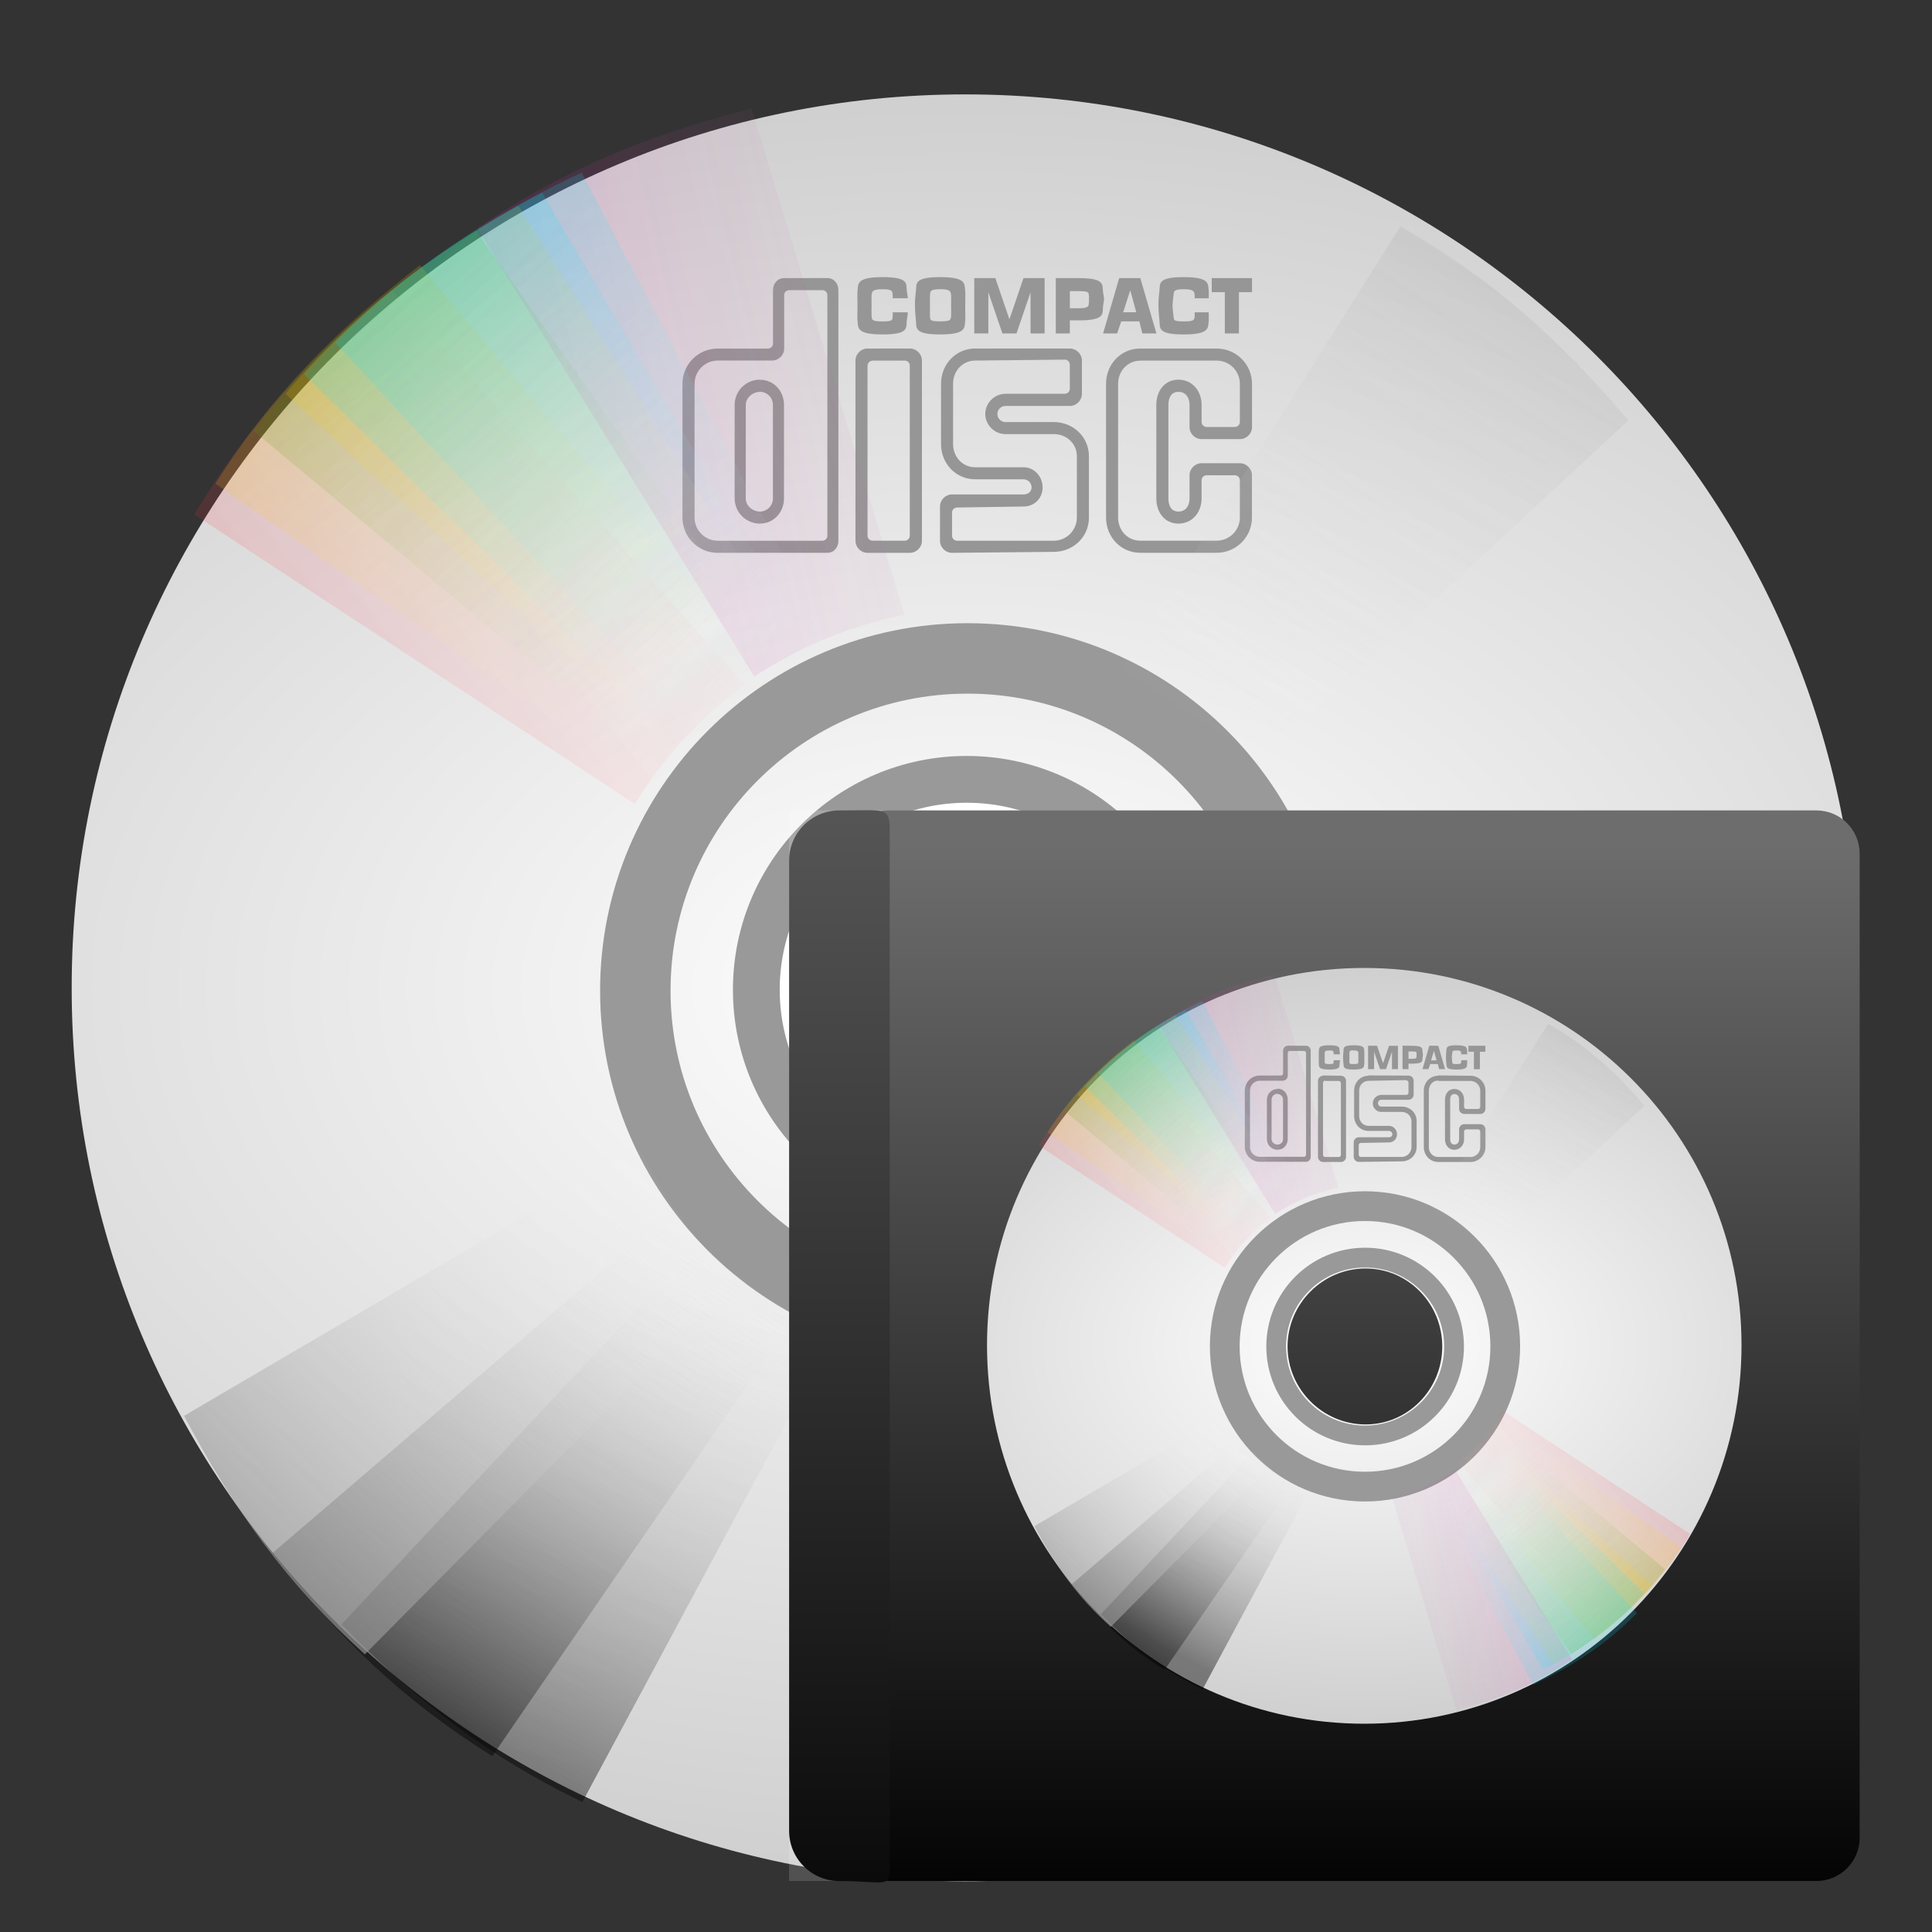 <?xml version="1.0" encoding="UTF-8" standalone="no"?>
<!-- Created with Inkscape (http://www.inkscape.org/) -->

<svg
   xmlns:dc="http://purl.org/dc/elements/1.1/"
   xmlns:cc="http://creativecommons.org/ns#"
   xmlns:rdf="http://www.w3.org/1999/02/22-rdf-syntax-ns#"
   xmlns:svg="http://www.w3.org/2000/svg"
   xmlns="http://www.w3.org/2000/svg"
   xmlns:xlink="http://www.w3.org/1999/xlink"
   xmlns:sodipodi="http://sodipodi.sourceforge.net/DTD/sodipodi-0.dtd"
   xmlns:inkscape="http://www.inkscape.org/namespaces/inkscape"
   width="48px"
   height="48px"
   id="svg4141"
   version="1.1"
   inkscape:version="0.48+devel r12012"
   sodipodi:docname="media-cdrom-audio.svg">
  <rect width="100%" height="100%" fill="#333333" stroke="none"/>
  <defs
     id="defs4143">
    <style
       id="style2464"
       type="text/css" />
    <linearGradient
       id="linearGradient3883">
      <stop
         style="stop-color:#ff00b7;stop-opacity:0.181;"
         offset="0"
         id="stop3885" />
      <stop
         style="stop-color:#999999;stop-opacity:0;"
         offset="1"
         id="stop3887" />
    </linearGradient>
    <linearGradient
       id="linearGradient3789">
      <stop
         style="stop-color:#ff0013;stop-opacity:0.181;"
         offset="0"
         id="stop3791" />
      <stop
         style="stop-color:#ffffff;stop-opacity:0"
         offset="1"
         id="stop3793" />
    </linearGradient>
    <linearGradient
       id="linearGradient3802">
      <stop
         id="stop3804"
         offset="0"
         style="stop-color:#ffc300;stop-opacity:0.18;" />
      <stop
         id="stop3806"
         offset="1"
         style="stop-color:#ffffff;stop-opacity:0" />
    </linearGradient>
    <linearGradient
       id="linearGradient3823">
      <stop
         style="stop-color:#4d9600;stop-opacity:0.18;"
         offset="0"
         id="stop3825" />
      <stop
         style="stop-color:#ffffff;stop-opacity:0"
         offset="1"
         id="stop3827" />
    </linearGradient>
    <linearGradient
       id="linearGradient3877">
      <stop
         style="stop-color:#00dfff;stop-opacity:0.18;"
         offset="0"
         id="stop3879" />
      <stop
         style="stop-color:#ffffff;stop-opacity:0"
         offset="1"
         id="stop3881" />
    </linearGradient>
    <linearGradient
       id="linearGradient3981">
      <stop
         id="stop3983"
         offset="0"
         style="stop-color:#9a9a9a;stop-opacity:0.18;" />
      <stop
         id="stop3985"
         offset="1"
         style="stop-color:#ffffff;stop-opacity:0" />
    </linearGradient>
    <linearGradient
       id="linearGradient3993">
      <stop
         style="stop-color:#000000;stop-opacity:0.436;"
         offset="0"
         id="stop3995" />
      <stop
         style="stop-color:#ffffff;stop-opacity:0"
         offset="1"
         id="stop3997" />
    </linearGradient>
    <linearGradient
       id="linearGradient4009">
      <stop
         style="stop-color:#9a9a9a;stop-opacity:0.644;"
         offset="0"
         id="stop4011" />
      <stop
         style="stop-color:#ffffff;stop-opacity:0"
         offset="1"
         id="stop4013" />
    </linearGradient>
    <linearGradient
       id="linearGradient3763-7">
      <stop
         id="stop3765-7"
         offset="0"
         style="stop-color:#ffffff;stop-opacity:1;" />
      <stop
         id="stop3767-6"
         offset="1"
         style="stop-color:#c1c1c1;stop-opacity:1;" />
    </linearGradient>
    <linearGradient
       id="linearGradient3795">
      <stop
         style="stop-color:#000000;stop-opacity:1;"
         offset="0"
         id="stop3797" />
      <stop
         style="stop-color:#6d6d6d;stop-opacity:1;"
         offset="1"
         id="stop3799" />
    </linearGradient>
    <linearGradient
       id="linearGradient3763-6">
      <stop
         id="stop3765-2"
         offset="0"
         style="stop-color:#ffffff;stop-opacity:1;" />
      <stop
         id="stop3767-8"
         offset="1"
         style="stop-color:#c1c1c1;stop-opacity:1;" />
    </linearGradient>
    <linearGradient
       id="linearGradient3883-2">
      <stop
         style="stop-color:#ff00b7;stop-opacity:0.181;"
         offset="0"
         id="stop3885-4" />
      <stop
         style="stop-color:#999999;stop-opacity:0;"
         offset="1"
         id="stop3887-0" />
    </linearGradient>
    <linearGradient
       id="linearGradient3789-2">
      <stop
         style="stop-color:#ff0013;stop-opacity:0.181;"
         offset="0"
         id="stop3791-9" />
      <stop
         style="stop-color:#ffffff;stop-opacity:0"
         offset="1"
         id="stop3793-9" />
    </linearGradient>
    <linearGradient
       id="linearGradient3802-8">
      <stop
         id="stop3804-1"
         offset="0"
         style="stop-color:#ffc300;stop-opacity:0.18;" />
      <stop
         id="stop3806-3"
         offset="1"
         style="stop-color:#ffffff;stop-opacity:0" />
    </linearGradient>
    <linearGradient
       id="linearGradient3823-1">
      <stop
         style="stop-color:#4d9600;stop-opacity:0.18;"
         offset="0"
         id="stop3825-0" />
      <stop
         style="stop-color:#ffffff;stop-opacity:0"
         offset="1"
         id="stop3827-3" />
    </linearGradient>
    <linearGradient
       id="linearGradient3877-9">
      <stop
         style="stop-color:#00dfff;stop-opacity:0.18;"
         offset="0"
         id="stop3879-1" />
      <stop
         style="stop-color:#ffffff;stop-opacity:0"
         offset="1"
         id="stop3881-9" />
    </linearGradient>
    <linearGradient
       id="linearGradient3981-3">
      <stop
         id="stop3983-3"
         offset="0"
         style="stop-color:#9a9a9a;stop-opacity:0.18;" />
      <stop
         id="stop3985-8"
         offset="1"
         style="stop-color:#ffffff;stop-opacity:0" />
    </linearGradient>
    <linearGradient
       id="linearGradient3993-6">
      <stop
         style="stop-color:#000000;stop-opacity:0.436;"
         offset="0"
         id="stop3995-2" />
      <stop
         style="stop-color:#ffffff;stop-opacity:0"
         offset="1"
         id="stop3997-6" />
    </linearGradient>
    <linearGradient
       id="linearGradient4009-6">
      <stop
         style="stop-color:#9a9a9a;stop-opacity:0.644;"
         offset="0"
         id="stop4011-9" />
      <stop
         style="stop-color:#ffffff;stop-opacity:0"
         offset="1"
         id="stop4013-8" />
    </linearGradient>
    <radialGradient
       inkscape:collect="always"
       xlink:href="#linearGradient3763-7"
       id="radialGradient3655"
       gradientUnits="userSpaceOnUse"
       gradientTransform="matrix(1.987,0,0,1.303,-22.471,-7.958)"
       cx="22.768"
       cy="26.304"
       fx="22.768"
       fy="26.304"
       r="20.268" />
    <linearGradient
       inkscape:collect="always"
       xlink:href="#linearGradient3883"
       id="linearGradient3657"
       gradientUnits="userSpaceOnUse"
       gradientTransform="matrix(-0.294,-0.974,0.974,-0.294,10.714,1065.062)"
       x1="14.89"
       y1="31.294"
       x2="15.601"
       y2="18.92" />
    <linearGradient
       inkscape:collect="always"
       xlink:href="#linearGradient3789"
       id="linearGradient3659"
       gradientUnits="userSpaceOnUse"
       gradientTransform="matrix(-0.678,-0.758,0.758,-0.678,25.979,1068.344)"
       x1="14.89"
       y1="31.294"
       x2="15.601"
       y2="18.92" />
    <linearGradient
       inkscape:collect="always"
       xlink:href="#linearGradient3802"
       id="linearGradient3662"
       gradientUnits="userSpaceOnUse"
       gradientTransform="matrix(-0.678,-0.758,0.758,-0.678,-735.448,1749.245)"
       x1="8.838"
       y1="1029.666"
       x2="19.114"
       y2="1029.666" />
    <linearGradient
       inkscape:collect="always"
       xlink:href="#linearGradient3823"
       id="linearGradient3664"
       gradientUnits="userSpaceOnUse"
       gradientTransform="matrix(-0.678,-0.758,0.758,-0.678,-735.448,1749.245)"
       x1="8.862"
       y1="1028.451"
       x2="19.059"
       y2="1028.451" />
    <linearGradient
       inkscape:collect="always"
       xlink:href="#linearGradient3802"
       id="linearGradient3666"
       gradientUnits="userSpaceOnUse"
       gradientTransform="matrix(-0.678,-0.758,0.758,-0.678,-735.448,1749.245)"
       x1="8.873"
       y1="1027.535"
       x2="19.172"
       y2="1027.535" />
    <linearGradient
       inkscape:collect="always"
       xlink:href="#linearGradient3877"
       id="linearGradient3668"
       gradientUnits="userSpaceOnUse"
       gradientTransform="matrix(-0.678,-0.758,0.758,-0.678,-735.448,1749.245)"
       x1="8.88"
       y1="1027.033"
       x2="19.236"
       y2="1027.033" />
    <linearGradient
       inkscape:collect="always"
       xlink:href="#linearGradient3877"
       id="linearGradient3670"
       gradientUnits="userSpaceOnUse"
       gradientTransform="matrix(-0.678,-0.758,0.758,-0.678,-735.156,1749.537)"
       x1="8.891"
       y1="1026.207"
       x2="19.348"
       y2="1026.207" />
    <linearGradient
       inkscape:collect="always"
       xlink:href="#linearGradient3981"
       id="linearGradient3672"
       gradientUnits="userSpaceOnUse"
       gradientTransform="matrix(-0.557,0.851,-0.851,-0.557,915.584,1583.682)"
       x1="8.891"
       y1="1026.207"
       x2="19.348"
       y2="1026.207" />
    <linearGradient
       inkscape:collect="always"
       xlink:href="#linearGradient3883"
       id="linearGradient3674"
       gradientUnits="userSpaceOnUse"
       gradientTransform="matrix(0.294,0.974,-0.974,0.294,42.323,1000.536)"
       x1="14.89"
       y1="31.294"
       x2="15.601"
       y2="18.92" />
    <linearGradient
       inkscape:collect="always"
       xlink:href="#linearGradient3789"
       id="linearGradient3676"
       gradientUnits="userSpaceOnUse"
       gradientTransform="matrix(0.678,0.758,-0.758,0.678,26.99,997.052)"
       x1="14.89"
       y1="31.294"
       x2="15.601"
       y2="18.92" />
    <linearGradient
       inkscape:collect="always"
       xlink:href="#linearGradient3802"
       id="linearGradient3678"
       gradientUnits="userSpaceOnUse"
       gradientTransform="matrix(0.678,0.758,-0.758,0.678,788.417,316.152)"
       x1="8.838"
       y1="1029.666"
       x2="19.114"
       y2="1029.666" />
    <linearGradient
       inkscape:collect="always"
       xlink:href="#linearGradient3823"
       id="linearGradient3680"
       gradientUnits="userSpaceOnUse"
       gradientTransform="matrix(0.678,0.758,-0.758,0.678,788.417,316.152)"
       x1="8.862"
       y1="1028.451"
       x2="19.059"
       y2="1028.451" />
    <linearGradient
       inkscape:collect="always"
       xlink:href="#linearGradient3802"
       id="linearGradient3682"
       gradientUnits="userSpaceOnUse"
       gradientTransform="matrix(0.678,0.758,-0.758,0.678,788.417,316.152)"
       x1="8.873"
       y1="1027.535"
       x2="19.172"
       y2="1027.535" />
    <linearGradient
       inkscape:collect="always"
       xlink:href="#linearGradient3877"
       id="linearGradient3684"
       gradientUnits="userSpaceOnUse"
       gradientTransform="matrix(0.678,0.758,-0.758,0.678,788.417,316.152)"
       x1="8.88"
       y1="1027.033"
       x2="19.236"
       y2="1027.033" />
    <linearGradient
       inkscape:collect="always"
       xlink:href="#linearGradient3877"
       id="linearGradient3686"
       gradientUnits="userSpaceOnUse"
       gradientTransform="matrix(0.678,0.758,-0.758,0.678,788.417,316.152)"
       x1="8.891"
       y1="1026.207"
       x2="19.348"
       y2="1026.207" />
    <linearGradient
       inkscape:collect="always"
       xlink:href="#linearGradient3993"
       id="linearGradient3688"
       gradientUnits="userSpaceOnUse"
       gradientTransform="matrix(0.496,-0.888,0.888,0.496,-899.061,546.335)"
       x1="8.891"
       y1="1026.207"
       x2="19.348"
       y2="1026.207" />
    <linearGradient
       inkscape:collect="always"
       xlink:href="#linearGradient3993"
       id="linearGradient3690"
       gradientUnits="userSpaceOnUse"
       gradientTransform="matrix(0.59,-0.829,0.829,0.59,-840.52,448.286)"
       x1="8.891"
       y1="1026.207"
       x2="19.348"
       y2="1026.207" />
    <linearGradient
       inkscape:collect="always"
       xlink:href="#linearGradient4009"
       id="linearGradient3692"
       gradientUnits="userSpaceOnUse"
       gradientTransform="matrix(0.727,-0.711,0.711,0.727,-723.183,303.805)"
       x1="8.891"
       y1="1026.207"
       x2="19.348"
       y2="1026.207" />
    <linearGradient
       inkscape:collect="always"
       xlink:href="#linearGradient3795"
       id="linearGradient3694"
       gradientUnits="userSpaceOnUse"
       gradientTransform="matrix(0.397,0,0,0.43,24.643,598.097)"
       x1="23.204"
       y1="1053.158"
       x2="23.204"
       y2="1004.847" />
    <radialGradient
       inkscape:collect="always"
       xlink:href="#linearGradient3763-6"
       id="radialGradient3696"
       gradientUnits="userSpaceOnUse"
       gradientTransform="matrix(0.92,0,0,0.603,12.967,17.837)"
       cx="22.768"
       cy="26.304"
       fx="22.768"
       fy="26.304"
       r="20.268" />
    <linearGradient
       inkscape:collect="always"
       xlink:href="#linearGradient3795"
       id="linearGradient3698"
       gradientUnits="userSpaceOnUse"
       gradientTransform="matrix(0.04,0,0,0.43,23.086,598.097)"
       x1="23.204"
       y1="1058.292"
       x2="23.204"
       y2="988.181" />
    <linearGradient
       inkscape:collect="always"
       xlink:href="#linearGradient3883-2"
       id="linearGradient3701"
       gradientUnits="userSpaceOnUse"
       gradientTransform="matrix(-0.124,-0.411,0.411,-0.124,27.506,1053.405)"
       x1="14.89"
       y1="31.294"
       x2="15.601"
       y2="18.92" />
    <linearGradient
       inkscape:collect="always"
       xlink:href="#linearGradient3789-2"
       id="linearGradient3703"
       gradientUnits="userSpaceOnUse"
       gradientTransform="matrix(-0.286,-0.32,0.32,-0.286,33.954,1054.791)"
       x1="14.89"
       y1="31.294"
       x2="15.601"
       y2="18.92" />
    <linearGradient
       inkscape:collect="always"
       xlink:href="#linearGradient3802-8"
       id="linearGradient3705"
       gradientUnits="userSpaceOnUse"
       gradientTransform="matrix(-0.286,-0.32,0.32,-0.286,-287.655,1342.387)"
       x1="8.838"
       y1="1029.666"
       x2="19.114"
       y2="1029.666" />
    <linearGradient
       inkscape:collect="always"
       xlink:href="#linearGradient3823-1"
       id="linearGradient3707"
       gradientUnits="userSpaceOnUse"
       gradientTransform="matrix(-0.286,-0.32,0.32,-0.286,-287.655,1342.387)"
       x1="8.862"
       y1="1028.451"
       x2="19.059"
       y2="1028.451" />
    <linearGradient
       inkscape:collect="always"
       xlink:href="#linearGradient3802-8"
       id="linearGradient3709"
       gradientUnits="userSpaceOnUse"
       gradientTransform="matrix(-0.286,-0.32,0.32,-0.286,-287.655,1342.387)"
       x1="8.873"
       y1="1027.535"
       x2="19.172"
       y2="1027.535" />
    <linearGradient
       inkscape:collect="always"
       xlink:href="#linearGradient3877-9"
       id="linearGradient3711"
       gradientUnits="userSpaceOnUse"
       gradientTransform="matrix(-0.286,-0.32,0.32,-0.286,-287.655,1342.387)"
       x1="8.88"
       y1="1027.033"
       x2="19.236"
       y2="1027.033" />
    <linearGradient
       inkscape:collect="always"
       xlink:href="#linearGradient3877-9"
       id="linearGradient3713"
       gradientUnits="userSpaceOnUse"
       gradientTransform="matrix(-0.286,-0.32,0.32,-0.286,-287.531,1342.51)"
       x1="8.891"
       y1="1026.207"
       x2="19.348"
       y2="1026.207" />
    <linearGradient
       inkscape:collect="always"
       xlink:href="#linearGradient3981-3"
       id="linearGradient3715"
       gradientUnits="userSpaceOnUse"
       gradientTransform="matrix(-0.235,0.359,-0.359,-0.235,409.701,1272.457)"
       x1="8.891"
       y1="1026.207"
       x2="19.348"
       y2="1026.207" />
    <linearGradient
       inkscape:collect="always"
       xlink:href="#linearGradient3883-2"
       id="linearGradient3717"
       gradientUnits="userSpaceOnUse"
       gradientTransform="matrix(0.124,0.411,-0.411,0.124,40.857,1026.151)"
       x1="14.89"
       y1="31.294"
       x2="15.601"
       y2="18.92" />
    <linearGradient
       inkscape:collect="always"
       xlink:href="#linearGradient3789-2"
       id="linearGradient3719"
       gradientUnits="userSpaceOnUse"
       gradientTransform="matrix(0.286,0.32,-0.32,0.286,34.38,1024.679)"
       x1="14.89"
       y1="31.294"
       x2="15.601"
       y2="18.92" />
    <linearGradient
       inkscape:collect="always"
       xlink:href="#linearGradient3802-8"
       id="linearGradient3721"
       gradientUnits="userSpaceOnUse"
       gradientTransform="matrix(0.286,0.32,-0.32,0.286,355.989,737.083)"
       x1="8.838"
       y1="1029.666"
       x2="19.114"
       y2="1029.666" />
    <linearGradient
       inkscape:collect="always"
       xlink:href="#linearGradient3823-1"
       id="linearGradient3723"
       gradientUnits="userSpaceOnUse"
       gradientTransform="matrix(0.286,0.32,-0.32,0.286,355.989,737.083)"
       x1="8.862"
       y1="1028.451"
       x2="19.059"
       y2="1028.451" />
    <linearGradient
       inkscape:collect="always"
       xlink:href="#linearGradient3802-8"
       id="linearGradient3725"
       gradientUnits="userSpaceOnUse"
       gradientTransform="matrix(0.286,0.32,-0.32,0.286,355.989,737.083)"
       x1="8.873"
       y1="1027.535"
       x2="19.172"
       y2="1027.535" />
    <linearGradient
       inkscape:collect="always"
       xlink:href="#linearGradient3877-9"
       id="linearGradient3727"
       gradientUnits="userSpaceOnUse"
       gradientTransform="matrix(0.286,0.32,-0.32,0.286,355.989,737.083)"
       x1="8.88"
       y1="1027.033"
       x2="19.236"
       y2="1027.033" />
    <linearGradient
       inkscape:collect="always"
       xlink:href="#linearGradient3877-9"
       id="linearGradient3729"
       gradientUnits="userSpaceOnUse"
       gradientTransform="matrix(0.286,0.32,-0.32,0.286,355.989,737.083)"
       x1="8.891"
       y1="1026.207"
       x2="19.348"
       y2="1026.207" />
    <linearGradient
       inkscape:collect="always"
       xlink:href="#linearGradient3993-6"
       id="linearGradient3731"
       gradientUnits="userSpaceOnUse"
       gradientTransform="matrix(0.209,-0.375,0.375,0.209,-356.761,834.307)"
       x1="8.891"
       y1="1026.207"
       x2="19.348"
       y2="1026.207" />
    <linearGradient
       inkscape:collect="always"
       xlink:href="#linearGradient3993-6"
       id="linearGradient3733"
       gradientUnits="userSpaceOnUse"
       gradientTransform="matrix(0.249,-0.35,0.35,0.249,-332.034,792.893)"
       x1="8.891"
       y1="1026.207"
       x2="19.348"
       y2="1026.207" />
    <linearGradient
       inkscape:collect="always"
       xlink:href="#linearGradient4009-6"
       id="linearGradient3735"
       gradientUnits="userSpaceOnUse"
       gradientTransform="matrix(0.307,-0.3,0.3,0.307,-282.474,731.868)"
       x1="8.891"
       y1="1026.207"
       x2="19.348"
       y2="1026.207" />
  </defs>
  <sodipodi:namedview
     id="base"
     pagecolor="#ffffff"
     bordercolor="#666666"
     borderopacity="1.0"
     inkscape:pageopacity="0.0"
     inkscape:pageshadow="2"
     inkscape:zoom="3.5"
     inkscape:cx="-23.885333"
     inkscape:cy="32.752089"
     inkscape:current-layer="g4079"
     showgrid="true"
     inkscape:grid-bbox="true"
     inkscape:document-units="px"
     inkscape:window-width="1366"
     inkscape:window-height="718"
     inkscape:window-x="0"
     inkscape:window-y="28"
     inkscape:window-maximized="1" />
  <g
     id="layer1"
     inkscape:label="Layer 1"
     inkscape:groupmode="layer">
    <g
       id="g4079"
       transform="matrix(1.29,0,0,1.29,-10.177,-1307.972)">
      <rect
         style="fill:none;stroke:none"
         id="rect3332"
         width="37.202"
         height="37.202"
         x="7.887"
         y="1014.368" />
      <path
         transform="matrix(0.849,0,0,0.849,7.147,1010.625)"
         d="m 43.036,26.304 c 0,11.194 -9.074,20.268 -20.268,20.268 C 11.574,46.571 2.5,37.497 2.5,26.304 2.5,15.11 11.574,6.036 22.768,6.036 33.961,6.036 43.036,15.11 43.036,26.304 Z"
         sodipodi:ry="20.267857"
         sodipodi:rx="20.267857"
         sodipodi:cy="26.303572"
         sodipodi:cx="22.767857"
         id="path2985"
         style="fill:url(#radialGradient3655);fill-opacity:1;stroke:none"
         sodipodi:type="arc" />
      <path
         transform="matrix(0.848,0,0,0.848,4.756,1010.062)"
         d="m 33.214,27.062 c 0,4.167 -3.378,7.545 -7.545,7.545 -4.167,0 -7.545,-3.378 -7.545,-7.545 0,-4.167 3.378,-7.545 7.545,-7.545 C 29.836,19.518 33.214,22.896 33.214,27.062 Z"
         sodipodi:ry="7.5446429"
         sodipodi:rx="7.5446429"
         sodipodi:cy="27.0625"
         sodipodi:cx="25.669643"
         id="path3771"
         style="fill:none;stroke:#999999;stroke-width:1.6;stroke-miterlimit:4;stroke-opacity:1;stroke-dasharray:none"
         sodipodi:type="arc" />
      <path
         sodipodi:type="arc"
         style="fill:#ffffff;fill-opacity:1;stroke:#999999;stroke-width:1.678;stroke-miterlimit:4;stroke-opacity:1;stroke-dasharray:none"
         id="path3773"
         sodipodi:cx="25.669643"
         sodipodi:cy="27.0625"
         sodipodi:rx="7.5446429"
         sodipodi:ry="7.5446429"
         d="m 33.214,27.062 c 0,4.167 -3.378,7.545 -7.545,7.545 -4.167,0 -7.545,-3.378 -7.545,-7.545 0,-4.167 3.378,-7.545 7.545,-7.545 C 29.836,19.518 33.214,22.896 33.214,27.062 Z"
         transform="matrix(0.537,0,0,0.537,12.723,1018.461)" />
      <path
         inkscape:connector-curvature="0"
         style="fill:#969696;fill-opacity:1"
         d="m 24.889,1019.269 c -0.514,0 -0.469,0.131 -0.485,0.271 -0.005,0.046 -5.15e-4,0.154 0,0.271 5e-4,0.117 -0.005,0.245 0,0.291 0.016,0.141 -0.03,0.271 0.485,0.271 0.514,0 0.449,-0.131 0.465,-0.271 0.003,-0.027 0.018,-0.094 0.019,-0.155 l -0.291,0 c -8.06e-4,0.031 0.001,0.068 0,0.078 -0.008,0.07 0.009,0.097 -0.194,0.097 -0.203,0 -0.205,-0.027 -0.213,-0.097 -0.003,-0.023 -2.48e-4,-0.155 0,-0.213 2.5e-4,-0.058 -0.003,-0.171 0,-0.194 0.008,-0.07 0.01,-0.116 0.213,-0.116 0.203,0 0.186,0.046 0.194,0.116 0.001,0.01 -8.06e-4,0.025 0,0.058 l 0.291,0 c -0.002,-0.063 -0.016,-0.108 -0.019,-0.136 C 25.339,1019.4 25.404,1019.269 24.889,1019.269 z m 1.105,0 c -0.514,0 -0.449,0.131 -0.465,0.271 -0.005,0.046 -0.02,0.154 -0.019,0.271 5.01e-4,0.117 0.014,0.245 0.019,0.291 0.016,0.141 -0.049,0.271 0.465,0.271 0.514,0 0.469,-0.131 0.485,-0.271 0.005,-0.046 -4.84e-4,-0.173 0,-0.291 5e-4,-0.117 0.005,-0.226 0,-0.271 C 26.463,1019.4 26.509,1019.269 25.994,1019.269 z m 4.69,0 c -0.514,0 -0.449,0.131 -0.465,0.271 -0.006,0.046 -0.02,0.154 -0.019,0.271 4.99e-4,0.117 0.014,0.245 0.019,0.291 0.016,0.141 -0.049,0.271 0.465,0.271 0.514,0 0.469,-0.131 0.485,-0.271 0.003,-0.027 -0.002,-0.094 0,-0.155 l -0.271,0 c -8.06e-4,0.031 9.25e-4,0.068 0,0.078 -0.008,0.07 -0.01,0.097 -0.213,0.097 -0.203,0 -0.186,-0.027 -0.194,-0.097 -0.003,-0.023 -0.02,-0.155 -0.019,-0.213 2.5e-4,-0.058 0.017,-0.171 0.019,-0.194 0.008,-0.07 -0.009,-0.116 0.194,-0.116 0.203,0 0.205,0.046 0.213,0.116 9.25e-4,0.01 -8.06e-4,0.025 0,0.058 l 0.271,0 c -0.002,-0.063 0.003,-0.108 0,-0.136 C 31.153,1019.4 31.199,1019.269 30.684,1019.269 z m -7.694,0.019 c -0.127,0 -0.213,0.105 -0.213,0.233 l 0,1.027 c 0,0.054 -0.043,0.097 -0.097,0.097 l -0.969,0 c -0.374,0 -0.678,0.304 -0.678,0.678 l 0,2.578 c 0,0.374 0.304,0.678 0.678,0.678 l 1.686,0 0.426,0 c 0.127,0 0.213,-0.105 0.213,-0.233 l 0,-4.826 c 0,-0.127 -0.086,-0.233 -0.213,-0.233 L 22.99,1019.288 z m 3.663,0 0,1.066 0.271,0 0,-0.795 0.271,0.795 0.271,0 0.271,-0.795 0,0.795 0.271,0 0,-1.066 -0.407,0 -0.271,0.794 -0.271,-0.794 L 26.653,1019.288 z m 1.57,0 0,1.066 0.271,0 0,-0.252 0.174,0 c 0.514,0 0.452,-0.13 0.465,-0.271 0.002,-0.024 0.019,-0.102 0.019,-0.136 0,-0.042 -0.017,-0.119 -0.019,-0.136 -0.019,-0.14 0.049,-0.271 -0.465,-0.271 L 28.223,1019.288 z m 1.221,0 -0.31,1.066 0.271,0 0.078,-0.233 0.349,0 0.058,0.233 0.271,0 -0.31,-1.066 L 29.444,1019.288 z m 1.783,0 0,0.271 0.252,0 0,0.795 0.271,0 0,-0.795 0.252,0 0,-0.271 L 31.227,1019.288 z m -5.233,0.213 c 0.203,0 0.205,0.046 0.213,0.116 0.003,0.023 -2.48e-4,0.135 0,0.194 2.5e-4,0.058 0.003,0.19 0,0.213 -0.008,0.07 -0.01,0.097 -0.213,0.097 -0.203,0 -0.186,-0.027 -0.194,-0.097 -0.003,-0.023 -2.48e-4,-0.155 0,-0.213 2.59e-4,-0.058 -0.003,-0.171 0,-0.194 C 25.808,1019.548 25.791,1019.502 25.994,1019.502 z m -2.907,0.019 0.64,0 c 0.053,0 0.097,0.043 0.097,0.097 l 0,4.632 c 0,0.054 -0.044,0.097 -0.097,0.097 l -0.329,0 -1.686,0 c -0.245,0 -0.446,-0.201 -0.446,-0.446 l 0,-2.578 c 0,-0.245 0.201,-0.446 0.446,-0.446 l 1.047,0 c 0.127,0 0.233,-0.105 0.233,-0.233 l 0,-1.027 C 22.99,1019.564 23.034,1019.521 23.087,1019.521 z m 6.57,0 0.116,0.426 -0.252,0 L 29.657,1019.521 z m -1.163,0.019 0.174,0 c 0.203,0 0.186,0.027 0.194,0.097 0.003,0.023 -2.5e-4,-2e-4 0,0.058 2.48e-4,0.057 0.003,0.035 0,0.058 -0.008,0.07 0.009,0.116 -0.194,0.116 l -0.174,0 L 28.494,1019.541 z m -3.896,1.105 c -0.127,0 -0.233,0.105 -0.233,0.233 l 0,3.469 c 0,0.128 0.105,0.233 0.233,0.233 l 0.407,0 0.407,0 c 0.127,0 0.233,-0.105 0.233,-0.233 l 0,-3.469 c 0,-0.127 -0.105,-0.233 -0.233,-0.233 L 24.599,1020.645 z m 2.074,0 c -0.374,0 -0.659,0.304 -0.659,0.678 l 0,1.163 c 0,0.374 0.285,0.678 0.659,0.678 l 0.93,0 c 0.085,0 0.155,0.07 0.155,0.155 0,0.084 -0.071,0.136 -0.155,0.136 l -1.376,0 c -0.127,0 -0.233,0.105 -0.233,0.233 l 0,0.659 c 0,0.128 0.105,0.233 0.233,0.233 l 1.957,-0.019 c 0.374,0 0.678,-0.285 0.678,-0.659 l 0,-1.182 c 0,-0.374 -0.305,-0.659 -0.678,-0.659 l -0.93,0 c -0.085,0 -0.155,-0.07 -0.155,-0.155 0,-0.084 0.071,-0.155 0.155,-0.155 l 0.678,0 0.562,0 c 0.127,0 0.233,-0.105 0.233,-0.233 l 0,-0.64 c 0,-0.127 -0.105,-0.233 -0.233,-0.233 L 26.672,1020.645 z m 3.178,0 c -0.374,0 -0.659,0.304 -0.659,0.678 l 0,2.578 c 0,0.374 0.285,0.678 0.659,0.678 l 1.473,0 c 0.374,0 0.678,-0.304 0.678,-0.678 l 0,-0.814 c 0,-0.127 -0.105,-0.233 -0.233,-0.233 l -0.736,0 c -0.127,0 -0.233,0.105 -0.233,0.233 l 0,0.446 c 0,0.14 -0.073,0.252 -0.213,0.252 -0.14,0 -0.194,-0.112 -0.194,-0.252 l 0,-1.802 c 0,-0.14 0.054,-0.252 0.194,-0.252 0.14,0 0.213,0.112 0.213,0.252 l 0,0.426 c 0,0.128 0.105,0.233 0.233,0.233 l 0.349,0 0.388,0 c 0.127,0 0.233,-0.105 0.233,-0.233 l 0,-0.833 c 0,-0.374 -0.304,-0.678 -0.678,-0.678 L 29.851,1020.645 z m -1.454,0.213 c 0.053,0 0.097,0.043 0.097,0.097 l 0,0.465 c 0,0.054 -0.043,0.097 -0.097,0.097 l -0.465,0 -0.678,0 c -0.21,0 -0.388,0.177 -0.388,0.388 9e-6,0.21 0.177,0.388 0.388,0.388 l 0.93,0 c 0.245,0 0.446,0.181 0.446,0.426 l 0,1.182 c 0,0.245 -0.201,0.446 -0.446,0.446 l -1.861,0 c -0.053,0 -0.097,-0.043 -0.097,-0.097 l 0,-0.446 c 0,-0.054 0.044,-0.097 0.097,-0.097 l 1.279,-0.019 c 0.21,0 0.368,-0.158 0.368,-0.368 9e-6,-0.21 -0.158,-0.388 -0.368,-0.388 l -0.93,0 c -0.245,0 -0.426,-0.201 -0.426,-0.446 l 0,-1.163 c 0,-0.245 0.181,-0.446 0.426,-0.446 L 28.397,1020.858 z m -3.702,0.019 0.62,0 c 0.053,0 0.097,0.043 0.097,0.097 l 0,3.275 c 0,0.054 -0.043,0.097 -0.097,0.097 l -0.31,0 -0.31,0 c -0.053,0 -0.097,-0.043 -0.097,-0.097 l 0,-3.275 C 24.599,1020.921 24.642,1020.878 24.696,1020.878 z m 5.155,0 1.473,0 c 0.245,0 0.446,0.201 0.446,0.446 l 0,0.736 c 0,0.054 -0.043,0.097 -0.097,0.097 l -0.291,0 -0.252,0 c -0.053,0 -0.097,-0.043 -0.097,-0.097 l 0,-0.329 c 0,-0.267 -0.179,-0.485 -0.446,-0.485 -0.267,0 -0.426,0.218 -0.426,0.485 l 0,1.802 c 0,0.267 0.159,0.485 0.426,0.485 0.267,0 0.446,-0.217 0.446,-0.485 l 0,-0.349 c 0,-0.054 0.043,-0.097 0.097,-0.097 l 0.543,0 c 0.053,0 0.097,0.043 0.097,0.097 l 0,0.717 c 0,0.245 -0.201,0.446 -0.446,0.446 l -1.473,0 c -0.245,0 -0.426,-0.201 -0.426,-0.446 l 0,-2.578 C 29.424,1021.078 29.606,1020.878 29.851,1020.878 z m -7.326,0.368 c -0.267,0 -0.485,0.218 -0.485,0.485 l 0,1.802 c 0,0.267 0.218,0.485 0.485,0.485 0.267,0 0.465,-0.217 0.465,-0.485 l 0,-0.136 0,-1.667 C 22.99,1021.464 22.792,1021.246 22.525,1021.246 z m 0,0.233 c 0.14,0 0.252,0.112 0.252,0.252 l 0,1.667 0,0.136 c 0,0.14 -0.112,0.252 -0.252,0.252 -0.14,0 -0.271,-0.112 -0.271,-0.252 l 0,-1.802 C 22.254,1021.591 22.385,1021.479 22.525,1021.479 Z"
         id="path4044" />
      <path
         style="fill:url(#linearGradient3657);fill-opacity:1;stroke:none"
         d="m 30.62,1038.637 5.335,8.634 c -1.68,1.145 -3.284,1.793 -5.284,2.306 l -2.945,-9.75 C 28.894,1039.591 29.831,1039.151 30.62,1038.637 Z"
         id="path3990"
         inkscape:connector-curvature="0"
         sodipodi:nodetypes="ccccc" />
      <path
         sodipodi:nodetypes="ccccc"
         inkscape:connector-curvature="0"
         id="path3992"
         d="m 32.854,1035.982 8.483,5.571 c -1.039,1.747 -2.218,3.012 -3.814,4.323 L 30.735,1038.284 C 31.693,1037.577 32.357,1036.781 32.854,1035.982 Z"
         style="fill:url(#linearGradient3659);fill-opacity:1;stroke:none" />
      <path
         style="fill:url(#linearGradient3662);fill-opacity:1;stroke:none"
         d="m 32.617,1036.33 8.315,5.82 c -1.09,1.716 -2.307,2.945 -3.941,4.208 l -6.561,-7.79 C 31.409,1037.89 32.096,1037.114 32.617,1036.33 Z"
         id="path3994"
         inkscape:connector-curvature="0"
         sodipodi:nodetypes="ccccc" />
      <path
         sodipodi:nodetypes="ccccc"
         inkscape:connector-curvature="0"
         id="path3996"
         d="m 32.398,1036.669 7.798,6.496 c -1.23,1.619 -2.545,2.742 -4.279,3.863 l -5.886,-8.312 C 31.064,1038.122 31.813,1037.407 32.398,1036.669 Z"
         style="fill:url(#linearGradient3664);fill-opacity:1;stroke:none" />
      <path
         style="fill:url(#linearGradient3666);fill-opacity:1;stroke:none"
         d="m 32.151,1036.968 7.431,6.913 c -1.316,1.549 -2.691,2.598 -4.484,3.623 l -5.422,-8.622 C 30.739,1038.345 31.526,1037.672 32.151,1036.968 Z"
         id="path3998"
         inkscape:connector-curvature="0"
         sodipodi:nodetypes="ccccc" />
      <path
         style="fill:url(#linearGradient3668);fill-opacity:1;stroke:none"
         d="m 31.995,1037.138 7.232,7.121 c -1.36,1.511 -2.764,2.521 -4.585,3.495 l -5.176,-8.772 C 30.545,1038.475 31.351,1037.824 31.995,1037.138 Z"
         id="path4000"
         inkscape:connector-curvature="0"
         sodipodi:nodetypes="ccccc" />
      <path
         sodipodi:nodetypes="ccccc"
         inkscape:connector-curvature="0"
         id="path4002"
         d="m 32.029,1037.704 6.888,7.454 c -1.43,1.445 -2.88,2.388 -4.745,3.275 l -4.756,-9.006 C 30.517,1038.972 31.353,1038.36 32.029,1037.704 Z"
         style="fill:url(#linearGradient3670);fill-opacity:1;stroke:none" />
      <path
         style="fill:url(#linearGradient3672);fill-opacity:1;stroke:none"
         d="m 29.444,1026.875 5.417,-8.583 c 1.766,1.007 3.052,2.164 4.391,3.736 l -7.468,6.925 C 31.06,1028.007 30.252,1027.358 29.444,1026.875 Z"
         id="path3198"
         inkscape:connector-curvature="0"
         sodipodi:nodetypes="ccccc"
         inkscape:transform-center-x="-7.670158"
         inkscape:transform-center-y="-9.2428144" />
      <path
         sodipodi:nodetypes="ccccc"
         inkscape:connector-curvature="0"
         id="path3829"
         d="m 22.416,1026.962 -5.335,-8.634 c 1.68,-1.145 3.284,-1.793 5.284,-2.306 l 2.945,9.75 C 24.142,1026.007 23.205,1026.448 22.416,1026.962 Z"
         style="fill:url(#linearGradient3674);fill-opacity:1;stroke:none" />
      <path
         style="fill:url(#linearGradient3676);fill-opacity:1;stroke:none"
         d="m 20.115,1029.414 -8.483,-5.571 c 1.039,-1.748 2.218,-3.012 3.814,-4.323 l 6.789,7.592 C 21.276,1027.82 20.612,1028.615 20.115,1029.414 Z"
         id="path3019"
         inkscape:connector-curvature="0"
         sodipodi:nodetypes="ccccc" />
      <path
         sodipodi:nodetypes="ccccc"
         inkscape:connector-curvature="0"
         id="path3798"
         d="m 20.352,1029.066 -8.315,-5.82 c 1.09,-1.716 2.307,-2.945 3.941,-4.208 l 6.561,7.79 C 21.56,1027.507 20.873,1028.282 20.352,1029.066 Z"
         style="fill:url(#linearGradient3678);fill-opacity:1;stroke:none" />
      <path
         style="fill:url(#linearGradient3680);fill-opacity:1;stroke:none"
         d="m 20.571,1028.727 -7.798,-6.496 c 1.23,-1.619 2.545,-2.742 4.279,-3.863 l 5.886,8.312 C 21.905,1027.274 21.156,1027.989 20.571,1028.727 Z"
         id="path3819"
         inkscape:connector-curvature="0"
         sodipodi:nodetypes="ccccc" />
      <path
         sodipodi:nodetypes="ccccc"
         inkscape:connector-curvature="0"
         id="path3839"
         d="m 20.818,1028.429 -7.431,-6.913 c 1.316,-1.549 2.691,-2.598 4.484,-3.623 l 5.422,8.622 C 22.23,1027.051 21.443,1027.724 20.818,1028.429 Z"
         style="fill:url(#linearGradient3682);fill-opacity:1;stroke:none" />
      <path
         sodipodi:nodetypes="ccccc"
         inkscape:connector-curvature="0"
         id="path3841"
         d="m 20.974,1028.258 -7.232,-7.121 c 1.36,-1.511 2.764,-2.521 4.585,-3.495 l 5.176,8.772 C 22.424,1026.921 21.618,1027.572 20.974,1028.258 Z"
         style="fill:url(#linearGradient3684);fill-opacity:1;stroke:none" />
      <path
         style="fill:url(#linearGradient3686);fill-opacity:1;stroke:none"
         d="m 21.233,1027.984 -6.888,-7.454 c 1.43,-1.445 2.88,-2.388 4.745,-3.275 l 4.756,9.006 C 22.744,1026.717 21.908,1027.329 21.233,1027.984 Z"
         id="path3843"
         inkscape:connector-curvature="0"
         sodipodi:nodetypes="ccccc" />
      <path
         inkscape:transform-center-y="9.6868356"
         inkscape:transform-center-x="7.0608935"
         sodipodi:nodetypes="ccccc"
         inkscape:connector-curvature="0"
         id="path3987"
         d="m 23.909,1039.696 -4.803,8.941 c -1.832,-0.881 -3.196,-1.944 -4.642,-3.419 l 6.965,-7.431 C 22.218,1038.68 23.069,1039.27 23.909,1039.696 Z"
         style="fill:url(#linearGradient3688);fill-opacity:1;stroke:none" />
      <path
         style="fill:url(#linearGradient3690);fill-opacity:1;stroke:none"
         d="m 23.12,1039.39 -5.749,8.364 c -1.725,-1.075 -2.965,-2.281 -4.241,-3.905 l 7.734,-6.627 C 21.55,1038.195 22.332,1038.875 23.12,1039.39 Z"
         id="path3999"
         inkscape:connector-curvature="0"
         sodipodi:nodetypes="ccccc"
         inkscape:transform-center-x="7.9945275"
         inkscape:transform-center-y="8.9746856" />
      <path
         inkscape:transform-center-y="7.5890356"
         inkscape:transform-center-x="9.3069495"
         sodipodi:nodetypes="ccccc"
         inkscape:connector-curvature="0"
         id="path4003"
         d="m 22.056,1038.581 -7.14,7.213 c -1.507,-1.364 -2.514,-2.771 -3.482,-4.594 l 8.786,-5.152 C 20.723,1037.128 21.372,1037.935 22.056,1038.581 Z"
         style="fill:url(#linearGradient3692);fill-opacity:1;stroke:none" />
      <path
         inkscape:connector-curvature="0"
         style="opacity:0.15;fill:#ffffff;fill-opacity:1;stroke:none"
         d="m 23.086,1029.54 0,20.619 7.209,0 5.517,-20.619 L 23.086,1029.54 Z"
         id="rect3790" />
      <path
         style="fill:url(#linearGradient3694);fill-opacity:1;stroke:none"
         d="m 24.995,1029.54 17.875,0 c 0.463,0 0.835,0.372 0.835,0.835 l 0,18.949 c 0,0.463 -0.373,0.835 -0.835,0.835 l -17.848,0 c -0.463,0 -0.379,-0.372 -0.379,-0.835 l 0,-18.949 C 24.643,1029.912 24.533,1029.54 24.995,1029.54 Z"
         id="rect2991"
         inkscape:connector-curvature="0"
         sodipodi:nodetypes="sssssssss" />
      <path
         style="fill:url(#radialGradient3696);fill-opacity:1;stroke:none"
         d="M 33.906 24.312 C 28.724 24.312 24.531 28.505 24.531 33.688 C 24.531 38.87 28.724 43.094 33.906 43.094 C 39.088 43.094 43.281 38.87 43.281 33.688 C 43.281 28.505 39.088 24.312 33.906 24.312 z M 33.938 31.781 C 35 31.781 35.844 32.656 35.844 33.719 C 35.844 34.781 35 35.656 33.938 35.656 C 32.875 35.656 32 34.781 32 33.719 C 32 32.656 32.875 31.781 33.938 31.781 z "
         transform="matrix(0.775,0,0,0.775,7.887,1013.732)"
         id="path2985-2" />
      <path
         transform="matrix(0.358,0,0,0.358,24.989,1030.174)"
         d="m 33.214,27.062 c 0,4.167 -3.378,7.545 -7.545,7.545 -4.167,0 -7.545,-3.378 -7.545,-7.545 0,-4.167 3.378,-7.545 7.545,-7.545 C 29.836,19.518 33.214,22.896 33.214,27.062 Z"
         sodipodi:ry="7.5446429"
         sodipodi:rx="7.5446429"
         sodipodi:cy="27.0625"
         sodipodi:cx="25.669643"
         id="path3771-8"
         style="fill:none;stroke:#999999;stroke-width:1.6;stroke-miterlimit:4;stroke-opacity:1;stroke-dasharray:none"
         sodipodi:type="arc" />
      <path
         sodipodi:type="arc"
         style="fill:none;fill-opacity:1;stroke:#999999;stroke-width:1.678;stroke-miterlimit:4;stroke-opacity:1;stroke-dasharray:none"
         id="path3773-2"
         sodipodi:cx="25.669643"
         sodipodi:cy="27.0625"
         sodipodi:rx="7.5446429"
         sodipodi:ry="7.5446429"
         d="m 33.214,27.062 c 0,4.167 -3.378,7.545 -7.545,7.545 -4.167,0 -7.545,-3.378 -7.545,-7.545 0,-4.167 3.378,-7.545 7.545,-7.545 C 29.836,19.518 33.214,22.896 33.214,27.062 Z"
         transform="matrix(0.227,0,0,0.227,28.354,1033.722)" />
      <path
         inkscape:connector-curvature="0"
         style="fill:#969696;fill-opacity:1"
         d="m 33.493,1034.063 c -0.217,0 -0.198,0.055 -0.205,0.115 -0.002,0.019 -2.17e-4,0.065 0,0.115 2.11e-4,0.05 -0.002,0.103 0,0.123 0.007,0.059 -0.013,0.115 0.205,0.115 0.217,0 0.19,-0.055 0.196,-0.115 0.001,-0.011 0.007,-0.04 0.008,-0.065 l -0.123,0 c -3.4e-4,0.013 4.3e-4,0.029 0,0.033 -0.003,0.03 0.004,0.041 -0.082,0.041 -0.086,0 -0.087,-0.011 -0.09,-0.041 -0.001,-0.01 -1.04e-4,-0.065 0,-0.09 1.06e-4,-0.025 -0.001,-0.072 0,-0.082 0.003,-0.03 0.004,-0.049 0.09,-0.049 0.086,0 0.078,0.02 0.082,0.049 4.69e-4,0 -3.4e-4,0.011 0,0.025 l 0.123,0 c -7.43e-4,-0.027 -0.007,-0.046 -0.008,-0.057 C 33.683,1034.118 33.711,1034.063 33.493,1034.063 z m 0.467,0 c -0.217,0 -0.19,0.055 -0.196,0.115 -0.002,0.019 -0.008,0.065 -0.008,0.115 2.11e-4,0.05 0.006,0.103 0.008,0.123 0.007,0.059 -0.021,0.115 0.196,0.115 0.217,0 0.198,-0.055 0.205,-0.115 0.002,-0.02 -2.05e-4,-0.073 0,-0.123 2.11e-4,-0.049 0.002,-0.095 0,-0.115 C 34.158,1034.118 34.177,1034.063 33.96,1034.063 z m 1.981,0 c -0.217,0 -0.19,0.055 -0.196,0.115 -0.002,0.019 -0.008,0.065 -0.008,0.115 2.11e-4,0.05 0.006,0.103 0.008,0.123 0.007,0.059 -0.021,0.115 0.196,0.115 0.217,0 0.198,-0.055 0.205,-0.115 0.001,-0.011 -7.82e-4,-0.04 0,-0.065 l -0.115,0 c -3.4e-4,0.013 3.91e-4,0.029 0,0.033 -0.004,0.03 -0.004,0.041 -0.09,0.041 -0.086,0 -0.078,-0.011 -0.082,-0.041 -0.001,-0.01 -0.008,-0.065 -0.008,-0.09 1.06e-4,-0.025 0.007,-0.072 0.008,-0.082 0.004,-0.03 -0.004,-0.049 0.082,-0.049 0.086,0 0.087,0.02 0.09,0.049 3.91e-4,0 -3.4e-4,0.011 0,0.025 l 0.115,0 c -7.82e-4,-0.027 0.001,-0.046 0,-0.057 C 36.139,1034.118 36.158,1034.063 35.941,1034.063 z m -3.25,0.01 c -0.054,0 -0.09,0.044 -0.09,0.098 l 0,0.434 c 0,0.023 -0.018,0.041 -0.041,0.041 l -0.409,0 c -0.158,0 -0.287,0.129 -0.287,0.286 l 0,1.089 c 0,0.158 0.129,0.286 0.287,0.286 l 0.712,0 0.18,0 c 0.054,0 0.09,-0.044 0.09,-0.098 l 0,-2.038 c 0,-0.054 -0.036,-0.098 -0.09,-0.098 L 32.691,1034.071 z m 1.547,0 0,0.45 0.115,0 0,-0.336 0.115,0.336 0.115,0 0.115,-0.336 0,0.336 0.115,0 0,-0.45 -0.172,0 -0.115,0.336 -0.115,-0.336 L 34.238,1034.071 z m 0.663,0 0,0.45 0.115,0 0,-0.106 0.074,0 c 0.217,0 0.191,-0.055 0.196,-0.115 9.38e-4,-0.01 0.008,-0.043 0.008,-0.057 0,-0.018 -0.007,-0.05 -0.008,-0.057 -0.008,-0.059 0.021,-0.115 -0.196,-0.115 L 34.901,1034.071 z m 0.516,0 -0.131,0.45 0.115,0 0.033,-0.098 0.147,0 0.025,0.098 0.115,0 -0.131,-0.45 L 35.417,1034.071 z m 0.753,0 0,0.115 0.106,0 0,0.336 0.115,0 0,-0.336 0.106,0 0,-0.115 L 36.17,1034.071 z m -2.21,0.09 c 0.086,0 0.087,0.02 0.09,0.049 0.001,0.01 -1.05e-4,0.057 0,0.082 1.06e-4,0.025 0.001,0.08 0,0.09 -0.003,0.03 -0.004,0.041 -0.09,0.041 -0.086,0 -0.078,-0.011 -0.082,-0.041 -0.001,-0.01 -1.04e-4,-0.065 0,-0.09 1.1e-4,-0.025 -0.001,-0.072 0,-0.082 C 33.881,1034.18 33.874,1034.161 33.96,1034.161 z m -1.228,0.01 0.27,0 c 0.023,0 0.041,0.018 0.041,0.041 l 0,1.956 c 0,0.023 -0.018,0.041 -0.041,0.041 l -0.139,0 -0.712,0 c -0.104,0 -0.188,-0.085 -0.188,-0.188 l 0,-1.089 c 0,-0.104 0.085,-0.188 0.188,-0.188 l 0.442,0 c 0.054,0 0.098,-0.044 0.098,-0.098 l 0,-0.434 C 32.691,1034.188 32.71,1034.169 32.732,1034.169 z m 2.775,0 0.049,0.18 -0.106,0 L 35.507,1034.169 z m -0.491,0.01 0.074,0 c 0.086,0 0.078,0.011 0.082,0.041 0.001,0.01 -1.06e-4,-10e-5 0,0.025 1.05e-4,0.024 0.001,0.015 0,0.025 -0.003,0.03 0.004,0.049 -0.082,0.049 l -0.074,0 L 35.016,1034.178 z m -1.645,0.467 c -0.054,0 -0.098,0.044 -0.098,0.098 l 0,1.465 c 0,0.054 0.044,0.098 0.098,0.098 l 0.172,0 0.172,0 c 0.054,0 0.098,-0.044 0.098,-0.098 l 0,-1.465 c 0,-0.054 -0.044,-0.098 -0.098,-0.098 L 33.371,1034.644 z m 0.876,0 c -0.158,0 -0.278,0.129 -0.278,0.286 l 0,0.491 c 0,0.158 0.12,0.286 0.278,0.286 l 0.393,0 c 0.036,0 0.065,0.03 0.065,0.065 0,0.035 -0.03,0.057 -0.065,0.057 l -0.581,0 c -0.054,0 -0.098,0.044 -0.098,0.098 l 0,0.278 c 0,0.054 0.044,0.098 0.098,0.098 l 0.827,-0.01 c 0.158,0 0.287,-0.12 0.287,-0.278 l 0,-0.499 c 0,-0.158 -0.129,-0.278 -0.287,-0.278 l -0.393,0 c -0.036,0 -0.065,-0.03 -0.065,-0.066 0,-0.035 0.03,-0.065 0.065,-0.065 l 0.287,0 0.237,0 c 0.054,0 0.098,-0.044 0.098,-0.098 l 0,-0.27 c 0,-0.054 -0.044,-0.098 -0.098,-0.098 L 34.246,1034.644 z m 1.342,0 c -0.158,0 -0.278,0.129 -0.278,0.286 l 0,1.089 c 0,0.158 0.12,0.286 0.278,0.286 l 0.622,0 c 0.158,0 0.287,-0.129 0.287,-0.286 l 0,-0.344 c 0,-0.054 -0.044,-0.098 -0.098,-0.098 l -0.311,0 c -0.054,0 -0.098,0.044 -0.098,0.098 l 0,0.188 c 0,0.059 -0.031,0.106 -0.09,0.106 -0.059,0 -0.082,-0.047 -0.082,-0.106 l 0,-0.761 c 0,-0.059 0.023,-0.106 0.082,-0.106 0.059,0 0.09,0.047 0.09,0.106 l 0,0.18 c 0,0.054 0.044,0.098 0.098,0.098 l 0.147,0 0.164,0 c 0.054,0 0.098,-0.045 0.098,-0.098 l 0,-0.352 c 0,-0.158 -0.129,-0.286 -0.287,-0.286 L 35.589,1034.644 z m -0.614,0.09 c 0.023,0 0.041,0.018 0.041,0.041 l 0,0.197 c 0,0.023 -0.018,0.041 -0.041,0.041 l -0.196,0 -0.287,0 c -0.089,0 -0.164,0.075 -0.164,0.164 4e-6,0.089 0.075,0.164 0.164,0.164 l 0.393,0 c 0.104,0 0.188,0.077 0.188,0.18 l 0,0.499 c 0,0.103 -0.085,0.188 -0.188,0.188 l -0.786,0 c -0.023,0 -0.041,-0.018 -0.041,-0.041 l 0,-0.188 c 0,-0.023 0.018,-0.041 0.041,-0.041 l 0.54,-0.01 c 0.089,0 0.156,-0.067 0.156,-0.155 4e-6,-0.089 -0.067,-0.164 -0.156,-0.164 l -0.393,0 c -0.104,0 -0.18,-0.085 -0.18,-0.188 l 0,-0.491 c 0,-0.103 0.077,-0.188 0.18,-0.188 L 34.975,1034.734 z m -1.564,0.01 0.262,0 c 0.023,0 0.041,0.018 0.041,0.041 l 0,1.383 c 0,0.023 -0.018,0.041 -0.041,0.041 l -0.131,0 -0.131,0 c -0.023,0 -0.041,-0.018 -0.041,-0.041 l 0,-1.383 C 33.371,1034.761 33.389,1034.742 33.411,1034.742 z m 2.177,0 0.622,0 c 0.104,0 0.188,0.085 0.188,0.188 l 0,0.311 c 0,0.023 -0.018,0.041 -0.041,0.041 l -0.123,0 -0.106,0 c -0.023,0 -0.041,-0.018 -0.041,-0.041 l 0,-0.139 c 0,-0.113 -0.075,-0.205 -0.188,-0.205 -0.113,0 -0.18,0.092 -0.18,0.205 l 0,0.761 c 0,0.113 0.067,0.205 0.18,0.205 0.113,0 0.188,-0.092 0.188,-0.205 l 0,-0.147 c 0,-0.023 0.018,-0.041 0.041,-0.041 l 0.229,0 c 0.023,0 0.041,0.018 0.041,0.041 l 0,0.303 c 0,0.104 -0.085,0.188 -0.188,0.188 l -0.622,0 c -0.104,0 -0.18,-0.085 -0.18,-0.188 l 0,-1.089 C 35.409,1034.827 35.485,1034.742 35.589,1034.742 z m -3.094,0.155 c -0.113,0 -0.205,0.092 -0.205,0.205 l 0,0.761 c 0,0.113 0.092,0.205 0.205,0.205 0.113,0 0.196,-0.092 0.196,-0.205 l 0,-0.057 0,-0.704 C 32.691,1034.99 32.607,1034.898 32.495,1034.898 z m 0,0.098 c 0.059,0 0.106,0.047 0.106,0.106 l 0,0.704 0,0.057 c 0,0.059 -0.047,0.106 -0.106,0.106 -0.059,0 -0.115,-0.047 -0.115,-0.106 l 0,-0.761 C 32.38,1035.043 32.436,1034.996 32.495,1034.996 Z"
         id="path4044-9" />
      <path
         style="fill:url(#linearGradient3698);fill-opacity:1;stroke:none"
         d="m 24.056,1029.54 c 0.945,0 0.969,-0.08 0.969,0.457 l 0,19.801 c 0,0.537 -0.034,0.362 -0.969,0.362 -0.537,0 -0.969,-0.432 -0.969,-0.969 l 0,-18.681 C 23.086,1029.972 23.519,1029.54 24.056,1029.54 Z"
         id="rect3054"
         inkscape:connector-curvature="0"
         sodipodi:nodetypes="sssssss" />
      <path
         style="fill:url(#linearGradient3701);fill-opacity:1;stroke:none"
         d="m 35.914,1042.243 2.253,3.647 c -0.709,0.483 -1.387,0.757 -2.232,0.974 l -1.244,-4.118 C 35.185,1042.647 35.581,1042.46 35.914,1042.243 Z"
         id="path3990-0"
         inkscape:connector-curvature="0"
         sodipodi:nodetypes="ccccc" />
      <path
         sodipodi:nodetypes="ccccc"
         inkscape:connector-curvature="0"
         id="path3992-2"
         d="m 36.858,1041.122 3.583,2.353 c -0.439,0.738 -0.937,1.272 -1.611,1.826 l -2.868,-3.207 C 36.367,1041.796 36.647,1041.459 36.858,1041.122 Z"
         style="fill:url(#linearGradient3703);fill-opacity:1;stroke:none" />
      <path
         style="fill:url(#linearGradient3705);fill-opacity:1;stroke:none"
         d="m 36.757,1041.269 3.512,2.458 c -0.46,0.725 -0.974,1.244 -1.664,1.777 l -2.771,-3.29 C 36.247,1041.928 36.537,1041.6 36.757,1041.269 Z"
         id="path3994-7"
         inkscape:connector-curvature="0"
         sodipodi:nodetypes="ccccc" />
      <path
         sodipodi:nodetypes="ccccc"
         inkscape:connector-curvature="0"
         id="path3996-6"
         d="m 36.665,1041.412 3.294,2.744 c -0.519,0.684 -1.075,1.158 -1.807,1.632 l -2.486,-3.511 C 36.101,1042.026 36.418,1041.724 36.665,1041.412 Z"
         style="fill:url(#linearGradient3707);fill-opacity:1;stroke:none" />
      <path
         style="fill:url(#linearGradient3709);fill-opacity:1;stroke:none"
         d="m 36.56,1041.538 3.138,2.92 c -0.556,0.654 -1.137,1.097 -1.894,1.53 l -2.29,-3.642 C 35.964,1042.12 36.297,1041.836 36.56,1041.538 Z"
         id="path3998-1"
         inkscape:connector-curvature="0"
         sodipodi:nodetypes="ccccc" />
      <path
         style="fill:url(#linearGradient3711);fill-opacity:1;stroke:none"
         d="m 36.495,1041.61 3.055,3.008 c -0.574,0.638 -1.167,1.065 -1.937,1.476 l -2.186,-3.705 C 35.882,1042.175 36.223,1041.9 36.495,1041.61 Z"
         id="path4000-3"
         inkscape:connector-curvature="0"
         sodipodi:nodetypes="ccccc" />
      <path
         sodipodi:nodetypes="ccccc"
         inkscape:connector-curvature="0"
         id="path4002-2"
         d="m 36.509,1041.85 2.909,3.148 c -0.604,0.61 -1.216,1.009 -2.004,1.383 l -2.009,-3.804 C 35.87,1042.385 36.223,1042.126 36.509,1041.85 Z"
         style="fill:url(#linearGradient3713);fill-opacity:1;stroke:none" />
      <path
         style="fill:url(#linearGradient3715);fill-opacity:1;stroke:none"
         d="m 35.417,1037.275 2.288,-3.625 c 0.746,0.425 1.289,0.914 1.855,1.578 l -3.154,2.925 C 36.1,1037.754 35.758,1037.479 35.417,1037.275 Z"
         id="path3198-1"
         inkscape:connector-curvature="0"
         sodipodi:nodetypes="ccccc"
         inkscape:transform-center-x="-7.670158"
         inkscape:transform-center-y="-9.2428144" />
      <path
         sodipodi:nodetypes="ccccc"
         inkscape:connector-curvature="0"
         id="path3829-9"
         d="m 32.449,1037.312 -2.253,-3.647 c 0.709,-0.483 1.387,-0.757 2.232,-0.974 l 1.244,4.118 C 33.178,1036.909 32.782,1037.095 32.449,1037.312 Z"
         style="fill:url(#linearGradient3717);fill-opacity:1;stroke:none" />
      <path
         style="fill:url(#linearGradient3719);fill-opacity:1;stroke:none"
         d="m 31.477,1038.348 -3.583,-2.353 c 0.439,-0.738 0.937,-1.272 1.611,-1.826 l 2.868,3.207 C 31.967,1037.675 31.687,1038.011 31.477,1038.348 Z"
         id="path3019-9"
         inkscape:connector-curvature="0"
         sodipodi:nodetypes="ccccc" />
      <path
         sodipodi:nodetypes="ccccc"
         inkscape:connector-curvature="0"
         id="path3798-1"
         d="m 31.577,1038.201 -3.512,-2.458 c 0.46,-0.725 0.974,-1.244 1.664,-1.777 l 2.771,3.29 C 32.087,1037.542 31.797,1037.87 31.577,1038.201 Z"
         style="fill:url(#linearGradient3721);fill-opacity:1;stroke:none" />
      <path
         style="fill:url(#linearGradient3723);fill-opacity:1;stroke:none"
         d="m 31.669,1038.058 -3.294,-2.744 c 0.519,-0.684 1.075,-1.158 1.807,-1.632 l 2.486,3.511 C 32.233,1037.444 31.916,1037.746 31.669,1038.058 Z"
         id="path3819-4"
         inkscape:connector-curvature="0"
         sodipodi:nodetypes="ccccc" />
      <path
         sodipodi:nodetypes="ccccc"
         inkscape:connector-curvature="0"
         id="path3839-9"
         d="m 31.774,1037.932 -3.138,-2.92 c 0.556,-0.654 1.137,-1.097 1.894,-1.53 l 2.29,3.642 C 32.37,1037.35 32.038,1037.634 31.774,1037.932 Z"
         style="fill:url(#linearGradient3725);fill-opacity:1;stroke:none" />
      <path
         sodipodi:nodetypes="ccccc"
         inkscape:connector-curvature="0"
         id="path3841-1"
         d="m 31.84,1037.86 -3.055,-3.008 c 0.574,-0.638 1.167,-1.065 1.937,-1.476 l 2.186,3.705 C 32.452,1037.295 32.112,1037.57 31.84,1037.86 Z"
         style="fill:url(#linearGradient3727);fill-opacity:1;stroke:none" />
      <path
         style="fill:url(#linearGradient3729);fill-opacity:1;stroke:none"
         d="m 31.949,1037.744 -2.909,-3.148 c 0.604,-0.61 1.216,-1.009 2.004,-1.383 l 2.009,3.804 C 32.587,1037.209 32.234,1037.467 31.949,1037.744 Z"
         id="path3843-0"
         inkscape:connector-curvature="0"
         sodipodi:nodetypes="ccccc" />
      <path
         inkscape:transform-center-y="9.6868356"
         inkscape:transform-center-x="7.0608935"
         sodipodi:nodetypes="ccccc"
         inkscape:connector-curvature="0"
         id="path3987-7"
         d="m 33.079,1042.691 -2.028,3.776 c -0.774,-0.372 -1.35,-0.821 -1.961,-1.444 l 2.942,-3.139 C 32.365,1042.262 32.725,1042.511 33.079,1042.691 Z"
         style="fill:url(#linearGradient3731);fill-opacity:1;stroke:none" />
      <path
         style="fill:url(#linearGradient3733);fill-opacity:1;stroke:none"
         d="m 32.746,1042.561 -2.428,3.533 c -0.729,-0.454 -1.252,-0.964 -1.791,-1.649 l 3.267,-2.799 C 32.083,1042.057 32.413,1042.344 32.746,1042.561 Z"
         id="path3999-5"
         inkscape:connector-curvature="0"
         sodipodi:nodetypes="ccccc"
         inkscape:transform-center-x="7.9945275"
         inkscape:transform-center-y="8.9746856" />
      <path
         inkscape:transform-center-y="7.5890356"
         inkscape:transform-center-x="9.3069495"
         sodipodi:nodetypes="ccccc"
         inkscape:connector-curvature="0"
         id="path4003-8"
         d="m 32.297,1042.22 -3.016,3.046 c -0.637,-0.576 -1.062,-1.17 -1.471,-1.941 l 3.711,-2.176 C 31.734,1041.606 32.008,1041.947 32.297,1042.22 Z"
         style="fill:url(#linearGradient3735);fill-opacity:1;stroke:none" />
    </g>
  </g>
</svg>
